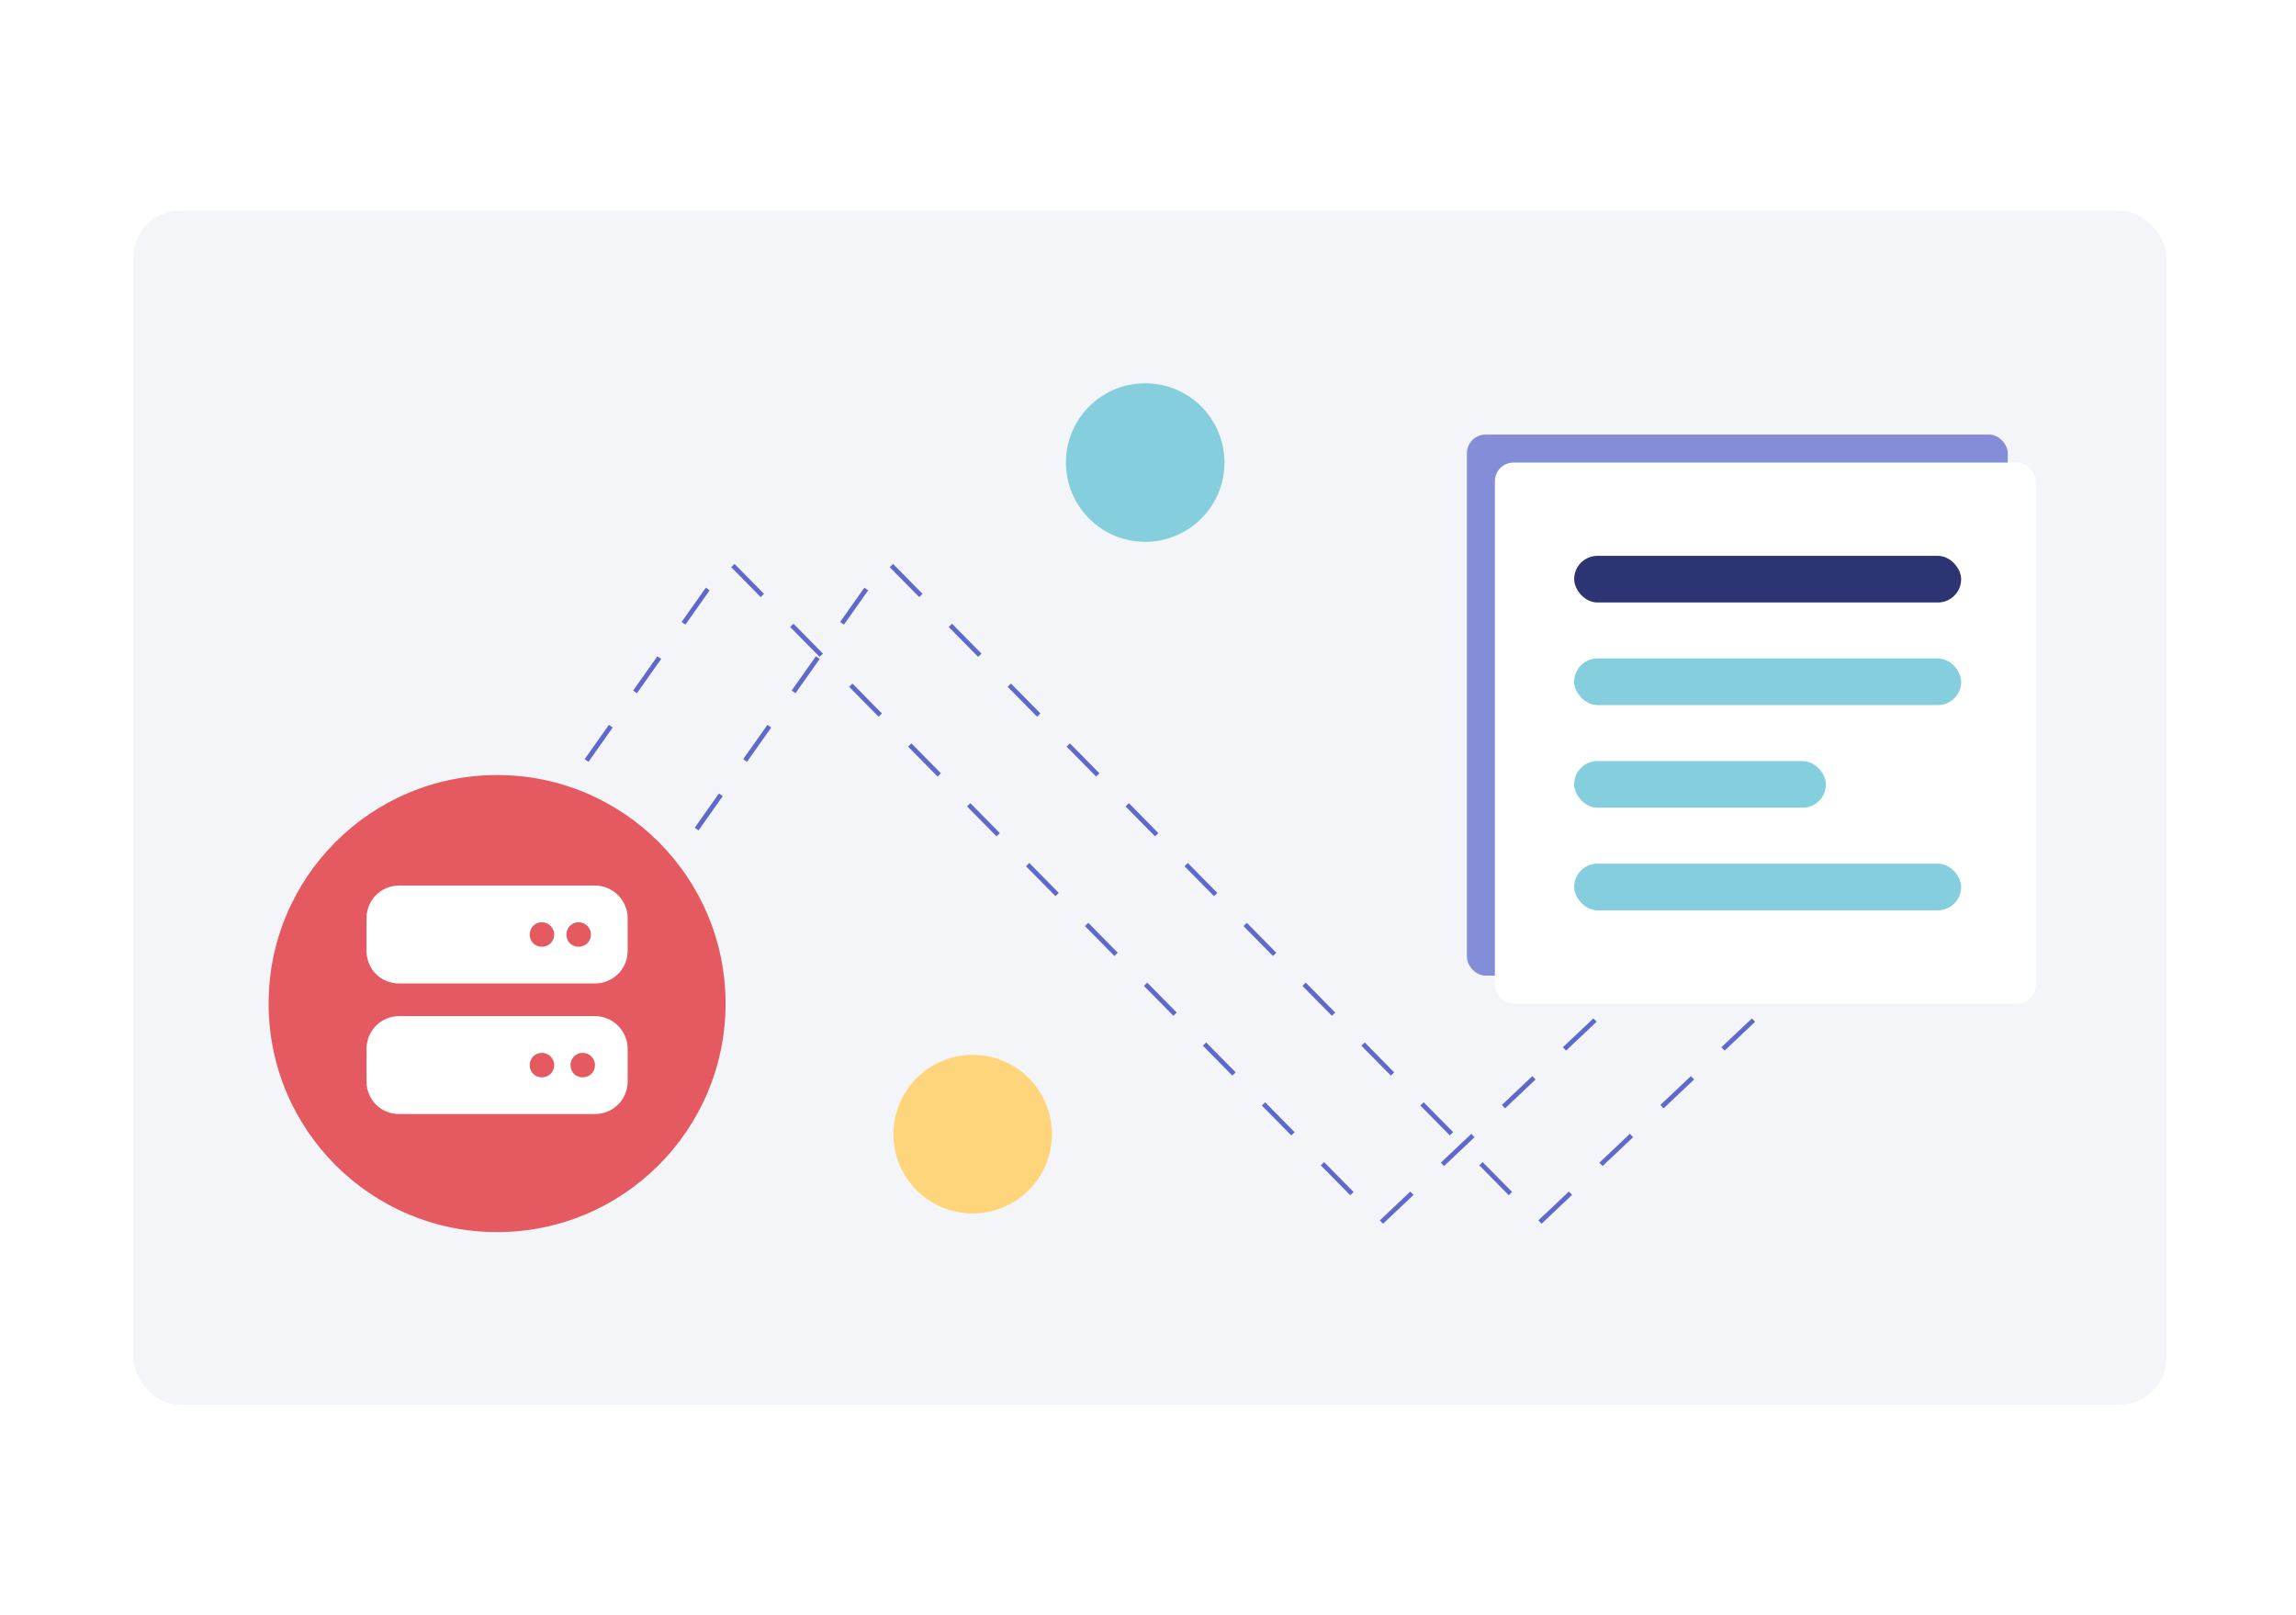 <svg width="327" height="230" viewBox="0 0 327 230" fill="none" xmlns="http://www.w3.org/2000/svg">
<rect width="327" height="230" fill="white"/>
<rect opacity="0.05" x="19" y="30" width="289.531" height="170" rx="6.641" fill="#232B6D"/>
<path d="M85.406 137.578L126.246 79.805L219.215 174.102L274 122.305" stroke="#5E69CB" stroke-width="0.664" stroke-dasharray="5.98 5.98"/>
<path d="M62.828 137.578L103.668 79.805L196.637 174.102L251.422 122.305" stroke="#5E69CB" stroke-width="0.664" stroke-dasharray="5.98 5.98"/>
<rect x="208.922" y="61.875" width="77.031" height="77.031" rx="2.656" fill="#848DD7"/>
<rect x="212.906" y="65.859" width="77.031" height="77.031" rx="2.656" fill="white"/>
<rect x="224.195" y="79.141" width="55.117" height="6.641" rx="3.32" fill="#2C3474"/>
<rect x="224.195" y="93.75" width="55.117" height="6.641" rx="3.32" fill="#85CEDE"/>
<rect x="224.195" y="108.359" width="35.859" height="6.641" rx="3.32" fill="#85CEDE"/>
<rect x="224.195" y="122.969" width="55.117" height="6.641" rx="3.32" fill="#85CEDE"/>
<circle cx="70.797" cy="142.891" r="32.539" fill="#E55960"/>
<path d="M56.852 126.082H84.742C87.284 126.082 89.391 128.188 89.391 130.73V135.379C89.391 137.994 87.284 140.027 84.742 140.027H56.852C54.237 140.027 52.203 137.994 52.203 135.379V130.73C52.203 128.188 54.237 126.082 56.852 126.082ZM77.189 131.312C76.172 131.312 75.445 132.11 75.445 133.055C75.445 134.072 76.172 134.798 77.189 134.798C78.133 134.798 78.932 134.072 78.932 133.055C78.932 132.11 78.133 131.312 77.189 131.312ZM80.675 133.055C80.675 134.072 81.401 134.798 82.418 134.798C83.362 134.798 84.161 134.072 84.161 133.055C84.161 132.11 83.362 131.312 82.418 131.312C81.401 131.312 80.675 132.11 80.675 133.055ZM56.852 144.676H84.742C87.284 144.676 89.391 146.782 89.391 149.324V153.973C89.391 156.587 87.284 158.621 84.742 158.621H56.852C54.237 158.621 52.203 156.587 52.203 153.973V149.324C52.203 146.782 54.237 144.676 56.852 144.676ZM77.189 149.905C76.172 149.905 75.445 150.704 75.445 151.648C75.445 152.665 76.172 153.392 77.189 153.392C78.133 153.392 78.932 152.665 78.932 151.648C78.932 150.704 78.133 149.905 77.189 149.905ZM81.256 151.648C81.256 152.665 81.982 153.392 82.999 153.392C83.943 153.392 84.742 152.665 84.742 151.648C84.742 150.704 83.943 149.905 82.999 149.905C81.982 149.905 81.256 150.704 81.256 151.648Z" fill="white"/>
<circle cx="163.102" cy="65.859" r="11.289" fill="#85CEDE"/>
<circle cx="138.531" cy="161.484" r="11.289" fill="#FFD57B"/>
</svg>
